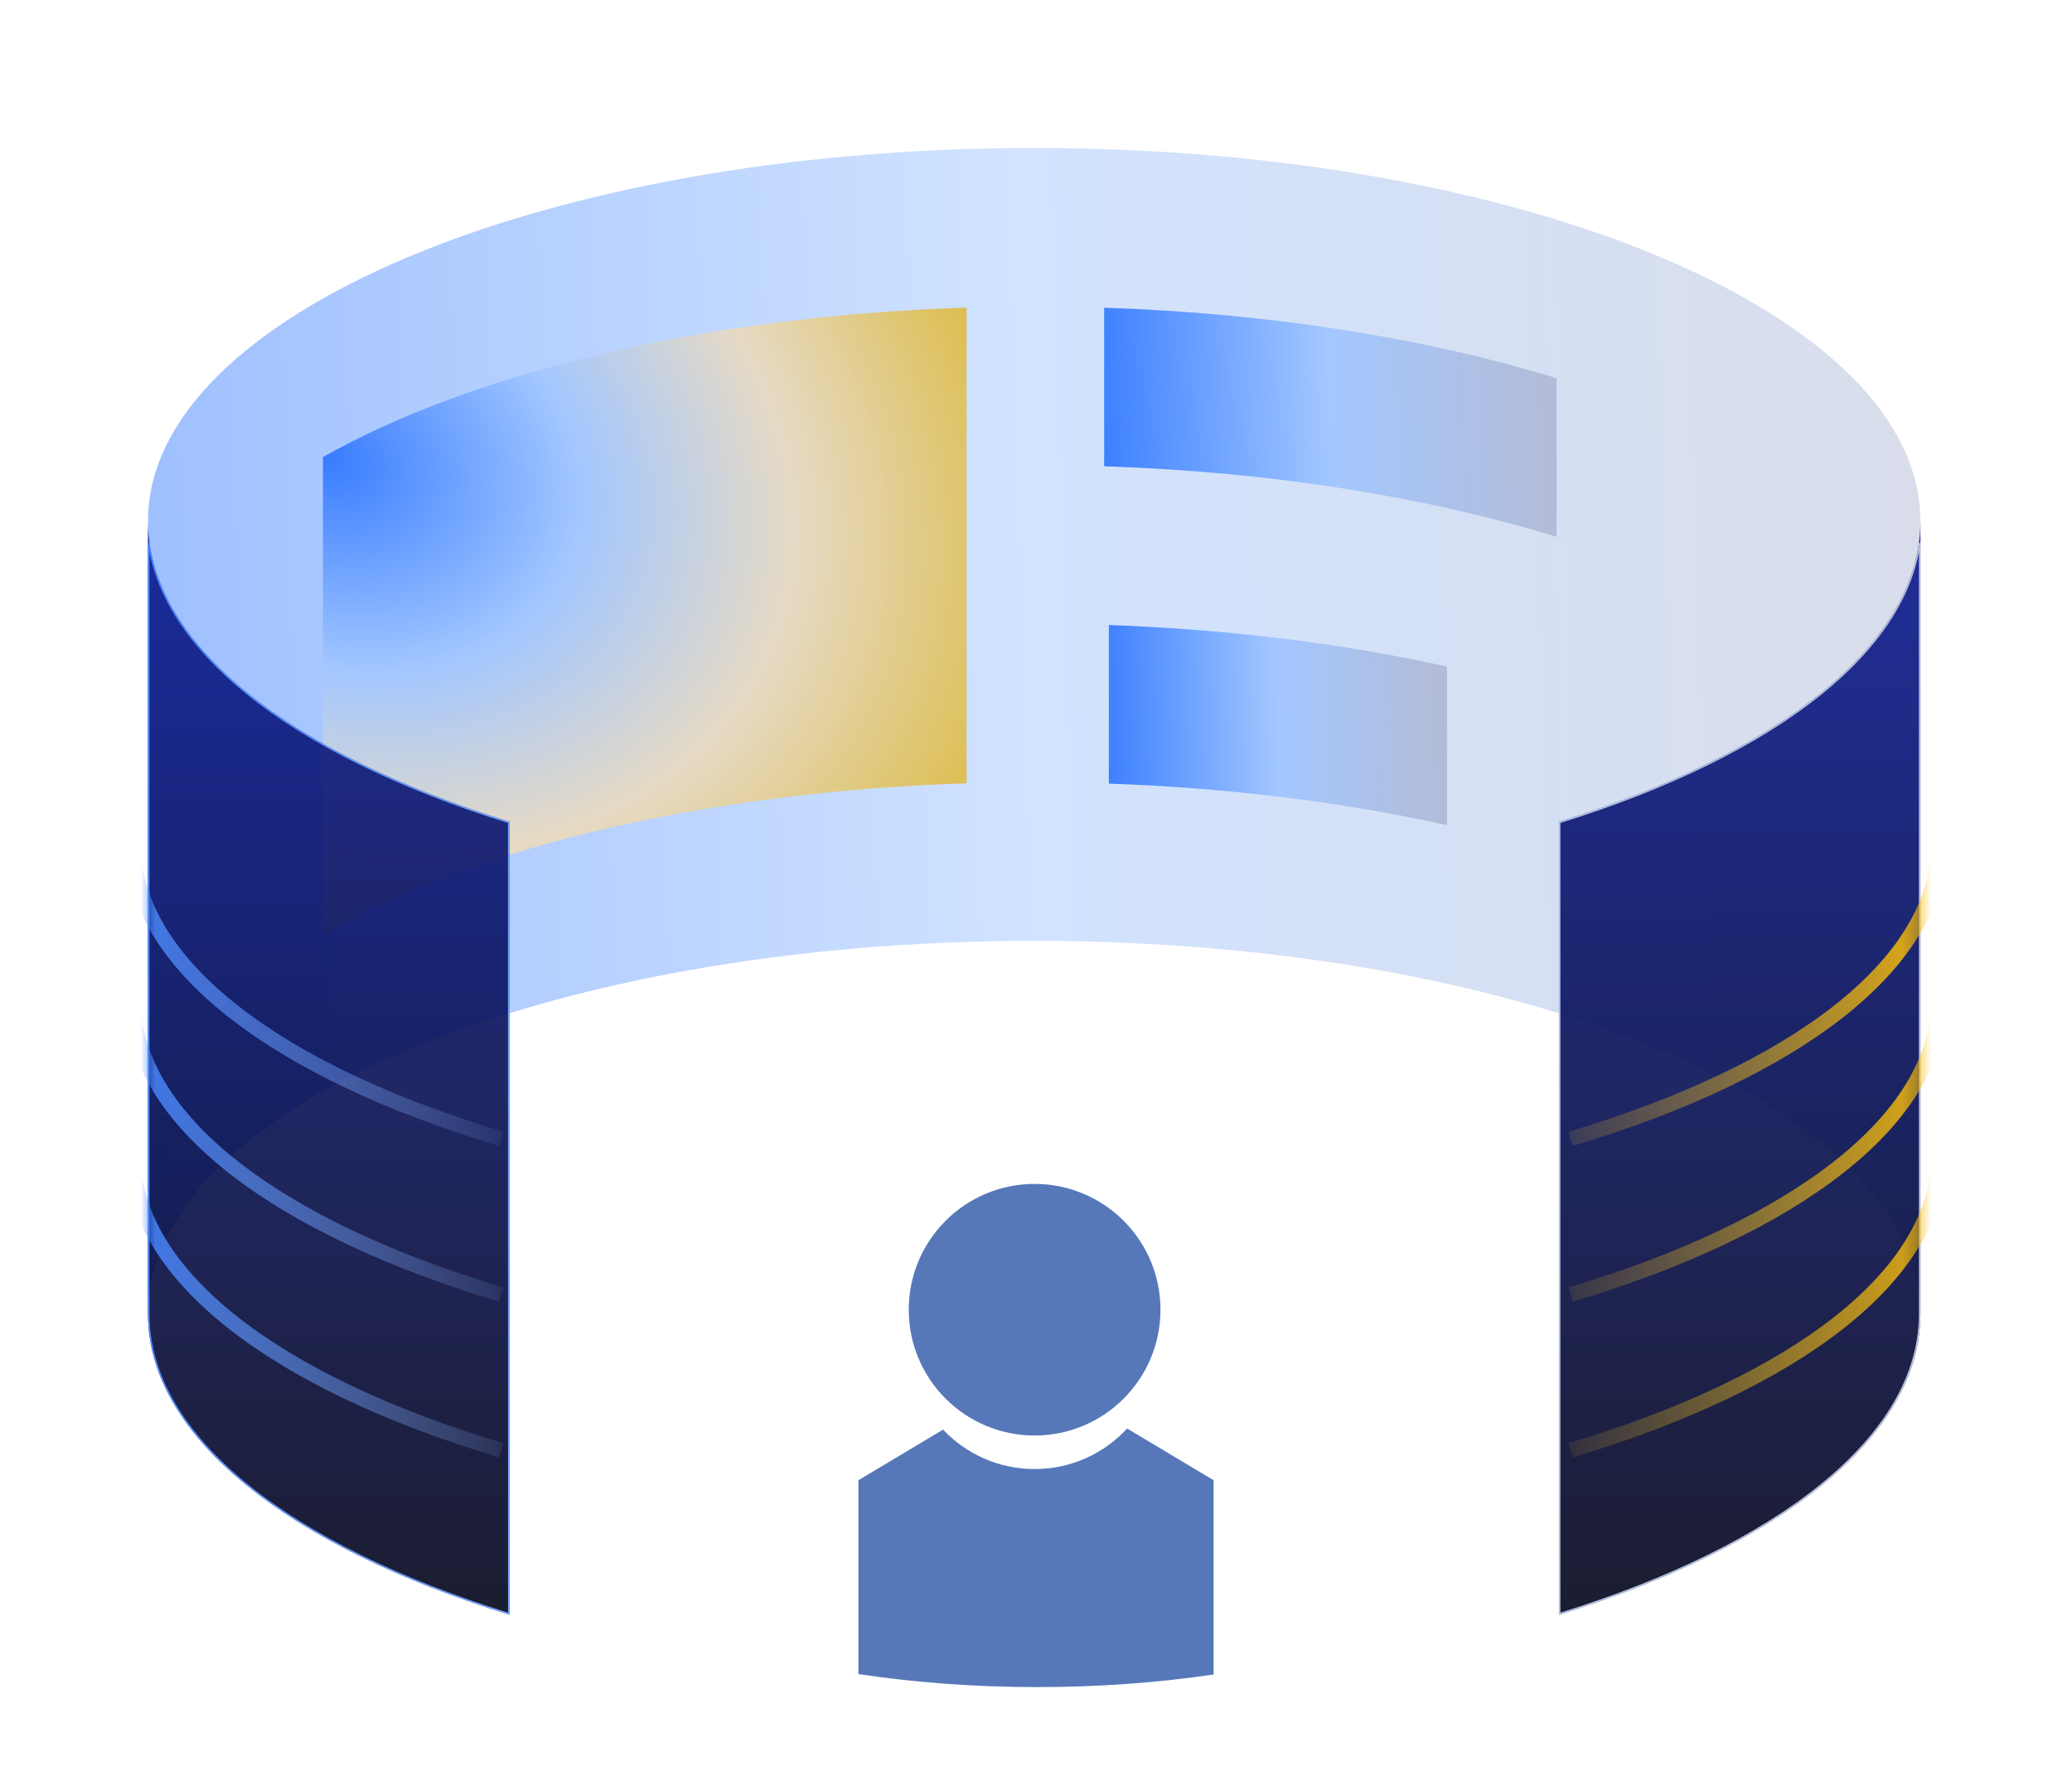 <svg width="140" height="120" viewBox="0 0 140 120" fill="none" xmlns="http://www.w3.org/2000/svg">
<g style="mix-blend-mode:screen" opacity="0.5" filter="url(#filter0_d_262_3531)">
<path d="M69.879 10C102.949 10 129.758 21.288 129.758 35.212V88.788C129.758 74.864 102.949 63.576 69.879 63.576C36.809 63.576 10 74.864 10 88.788V35.212C10 21.288 36.809 10 69.879 10Z" fill="url(#paint0_linear_262_3531)"/>
</g>
<path d="M74.606 20.793V31.508C85.985 31.882 96.471 33.596 105.175 36.274V25.559C96.471 22.88 85.985 21.167 74.606 20.793Z" fill="url(#paint1_linear_262_3531)"/>
<path d="M21.82 30.886V60.968V63.261C21.82 63.261 22.923 62.473 23.745 62C33.819 56.88 48.609 53.464 65.311 52.933V20.788C47.511 21.353 31.882 25.196 21.82 30.886Z" fill="url(#paint2_radial_262_3531)"/>
<path d="M74.922 42.234V52.949C83.118 53.237 90.846 54.219 97.77 55.757V45.042C90.846 43.504 83.118 42.522 74.922 42.234Z" fill="url(#paint3_linear_262_3531)"/>
<g opacity="0.9" filter="url(#filter1_d_262_3531)">
<path d="M10 35.212V88.788C10 97.126 19.612 104.518 34.424 109.108V55.532C19.612 50.942 10 43.55 10 35.212Z" fill="url(#paint4_linear_262_3531)"/>
<path d="M129.758 88.788V35.212C129.758 43.55 120.146 50.942 105.333 55.532V109.108C120.146 104.518 129.758 97.126 129.758 88.788Z" fill="url(#paint5_linear_262_3531)"/>
<path d="M129.708 36.685V88.788C129.708 92.936 127.317 96.856 123.069 100.315C118.833 103.763 112.757 106.749 105.383 109.04V55.569C112.778 53.274 118.877 50.28 123.132 46.816C126.89 43.757 129.212 40.327 129.708 36.685ZM10.05 88.788V36.685C10.546 40.327 12.868 43.757 16.626 46.816C20.88 50.28 26.98 53.274 34.374 55.569V109.04C27.001 106.749 20.924 103.763 16.689 100.315C12.441 96.856 10.05 92.936 10.05 88.788Z" stroke="url(#paint6_linear_262_3531)" stroke-width="0.1"/>
</g>
<mask id="mask0_262_3531" style="mask-type:alpha" maskUnits="userSpaceOnUse" x="10" y="35" width="120" height="75">
<path d="M10 35.212V88.788C10 97.126 19.612 104.518 34.424 109.108V55.532C19.612 50.942 10 43.55 10 35.212Z" fill="#B5BEE4"/>
<path d="M129.758 88.788V35.212C129.758 43.55 120.146 50.942 105.333 55.532V109.108C120.146 104.518 129.758 97.126 129.758 88.788Z" fill="#B5BEE4"/>
</mask>
<g mask="url(#mask0_262_3531)">
<path d="M33.882 98C18.792 93.493 9 86.233 9 78.046M131 78.046C131 86.233 121.208 93.493 106.118 98M33.882 87.477C18.792 82.97 9 75.71 9 67.523M131 67.523C131 75.71 121.208 82.97 106.118 87.477M33.882 76.954C18.792 72.447 9 65.188 9 57M131 57C131 65.188 121.208 72.447 106.118 76.954" stroke="url(#paint7_linear_262_3531)" stroke-linejoin="bevel"/>
</g>
<path d="M78.41 88.5C78.41 93.194 74.603 97 69.906 97C65.21 97 61.402 93.194 61.402 88.5C61.402 83.805 65.21 80 69.906 80C74.603 80 78.41 83.805 78.41 88.5Z" fill="#5678B9"/>
<path d="M58 100.022L63.721 96.601C65.271 98.242 67.468 99.267 69.905 99.267C72.378 99.267 74.604 98.212 76.158 96.528L82 100.022V113.149C78.274 113.7 74.267 114 70.094 114C65.851 114 61.779 113.69 58 113.121V100.022Z" fill="#5678B9"/>
<defs>
<filter id="filter0_d_262_3531" x="0" y="0" width="139.758" height="98.788" filterUnits="userSpaceOnUse" color-interpolation-filters="sRGB">
<feFlood flood-opacity="0" result="BackgroundImageFix"/>
<feColorMatrix in="SourceAlpha" type="matrix" values="0 0 0 0 0 0 0 0 0 0 0 0 0 0 0 0 0 0 127 0" result="hardAlpha"/>
<feOffset/>
<feGaussianBlur stdDeviation="5"/>
<feComposite in2="hardAlpha" operator="out"/>
<feColorMatrix type="matrix" values="0 0 0 0 0.333 0 0 0 0 0.562 0 0 0 0 1 0 0 0 0.5 0"/>
<feBlend mode="normal" in2="BackgroundImageFix" result="effect1_dropShadow_262_3531"/>
<feBlend mode="normal" in="SourceGraphic" in2="effect1_dropShadow_262_3531" result="shape"/>
</filter>
<filter id="filter1_d_262_3531" x="0" y="25.212" width="139.758" height="93.895" filterUnits="userSpaceOnUse" color-interpolation-filters="sRGB">
<feFlood flood-opacity="0" result="BackgroundImageFix"/>
<feColorMatrix in="SourceAlpha" type="matrix" values="0 0 0 0 0 0 0 0 0 0 0 0 0 0 0 0 0 0 127 0" result="hardAlpha"/>
<feOffset/>
<feGaussianBlur stdDeviation="5"/>
<feComposite in2="hardAlpha" operator="out"/>
<feColorMatrix type="matrix" values="0 0 0 0 0.333 0 0 0 0 0.562 0 0 0 0 1 0 0 0 0.5 0"/>
<feBlend mode="normal" in2="BackgroundImageFix" result="effect1_dropShadow_262_3531"/>
<feBlend mode="normal" in="SourceGraphic" in2="effect1_dropShadow_262_3531" result="shape"/>
</filter>
<linearGradient id="paint0_linear_262_3531" x1="6.578" y1="73.214" x2="134.223" y2="69.317" gradientUnits="userSpaceOnUse">
<stop stop-color="#377CFF"/>
<stop offset="0.499" stop-color="#A3C7FF"/>
<stop offset="1" stop-color="#B4BBD4"/>
</linearGradient>
<linearGradient id="paint1_linear_262_3531" x1="73.732" y1="33.214" x2="106.294" y2="31.923" gradientUnits="userSpaceOnUse">
<stop stop-color="#377CFF"/>
<stop offset="0.499" stop-color="#A3C7FF"/>
<stop offset="1" stop-color="#B4BBD4"/>
</linearGradient>
<radialGradient id="paint2_radial_262_3531" cx="0" cy="0" r="1" gradientUnits="userSpaceOnUse" gradientTransform="translate(22 31) rotate(22.316) scale(72.424 56.803)">
<stop stop-color="#377CFF"/>
<stop offset="0.245" stop-color="#A3C7FF"/>
<stop offset="0.451" stop-color="#E6DAC5"/>
<stop offset="0.74" stop-color="#DBB630"/>
<stop offset="1" stop-color="#FFBE00"/>
</radialGradient>
<linearGradient id="paint3_linear_262_3531" x1="74.269" y1="53.084" x2="98.617" y2="52.258" gradientUnits="userSpaceOnUse">
<stop stop-color="#377CFF"/>
<stop offset="0.499" stop-color="#A3C7FF"/>
<stop offset="1" stop-color="#B4BBD4"/>
</linearGradient>
<linearGradient id="paint4_linear_262_3531" x1="69.879" y1="35.212" x2="69.879" y2="109.108" gradientUnits="userSpaceOnUse">
<stop stop-color="#0C1B92"/>
<stop offset="1" stop-color="#02041A"/>
</linearGradient>
<linearGradient id="paint5_linear_262_3531" x1="69.879" y1="35.212" x2="69.879" y2="109.108" gradientUnits="userSpaceOnUse">
<stop stop-color="#0C1B92"/>
<stop offset="1" stop-color="#02041A"/>
</linearGradient>
<linearGradient id="paint6_linear_262_3531" x1="6.578" y1="94.501" x2="134.207" y2="90.347" gradientUnits="userSpaceOnUse">
<stop stop-color="#377CFF"/>
<stop offset="0.499" stop-color="#A3C7FF"/>
<stop offset="1" stop-color="#B4BBD4"/>
</linearGradient>
<linearGradient id="paint7_linear_262_3531" x1="5.514" y1="89.895" x2="135.207" y2="82.145" gradientUnits="userSpaceOnUse">
<stop stop-color="#377CFF"/>
<stop offset="0.245" stop-color="#A3C7FF" stop-opacity="0"/>
<stop offset="0.495" stop-color="#E6DAC5" stop-opacity="0"/>
<stop offset="0.74" stop-color="#DBB630" stop-opacity="0"/>
<stop offset="1" stop-color="#FFBE00"/>
</linearGradient>
</defs>
</svg>
